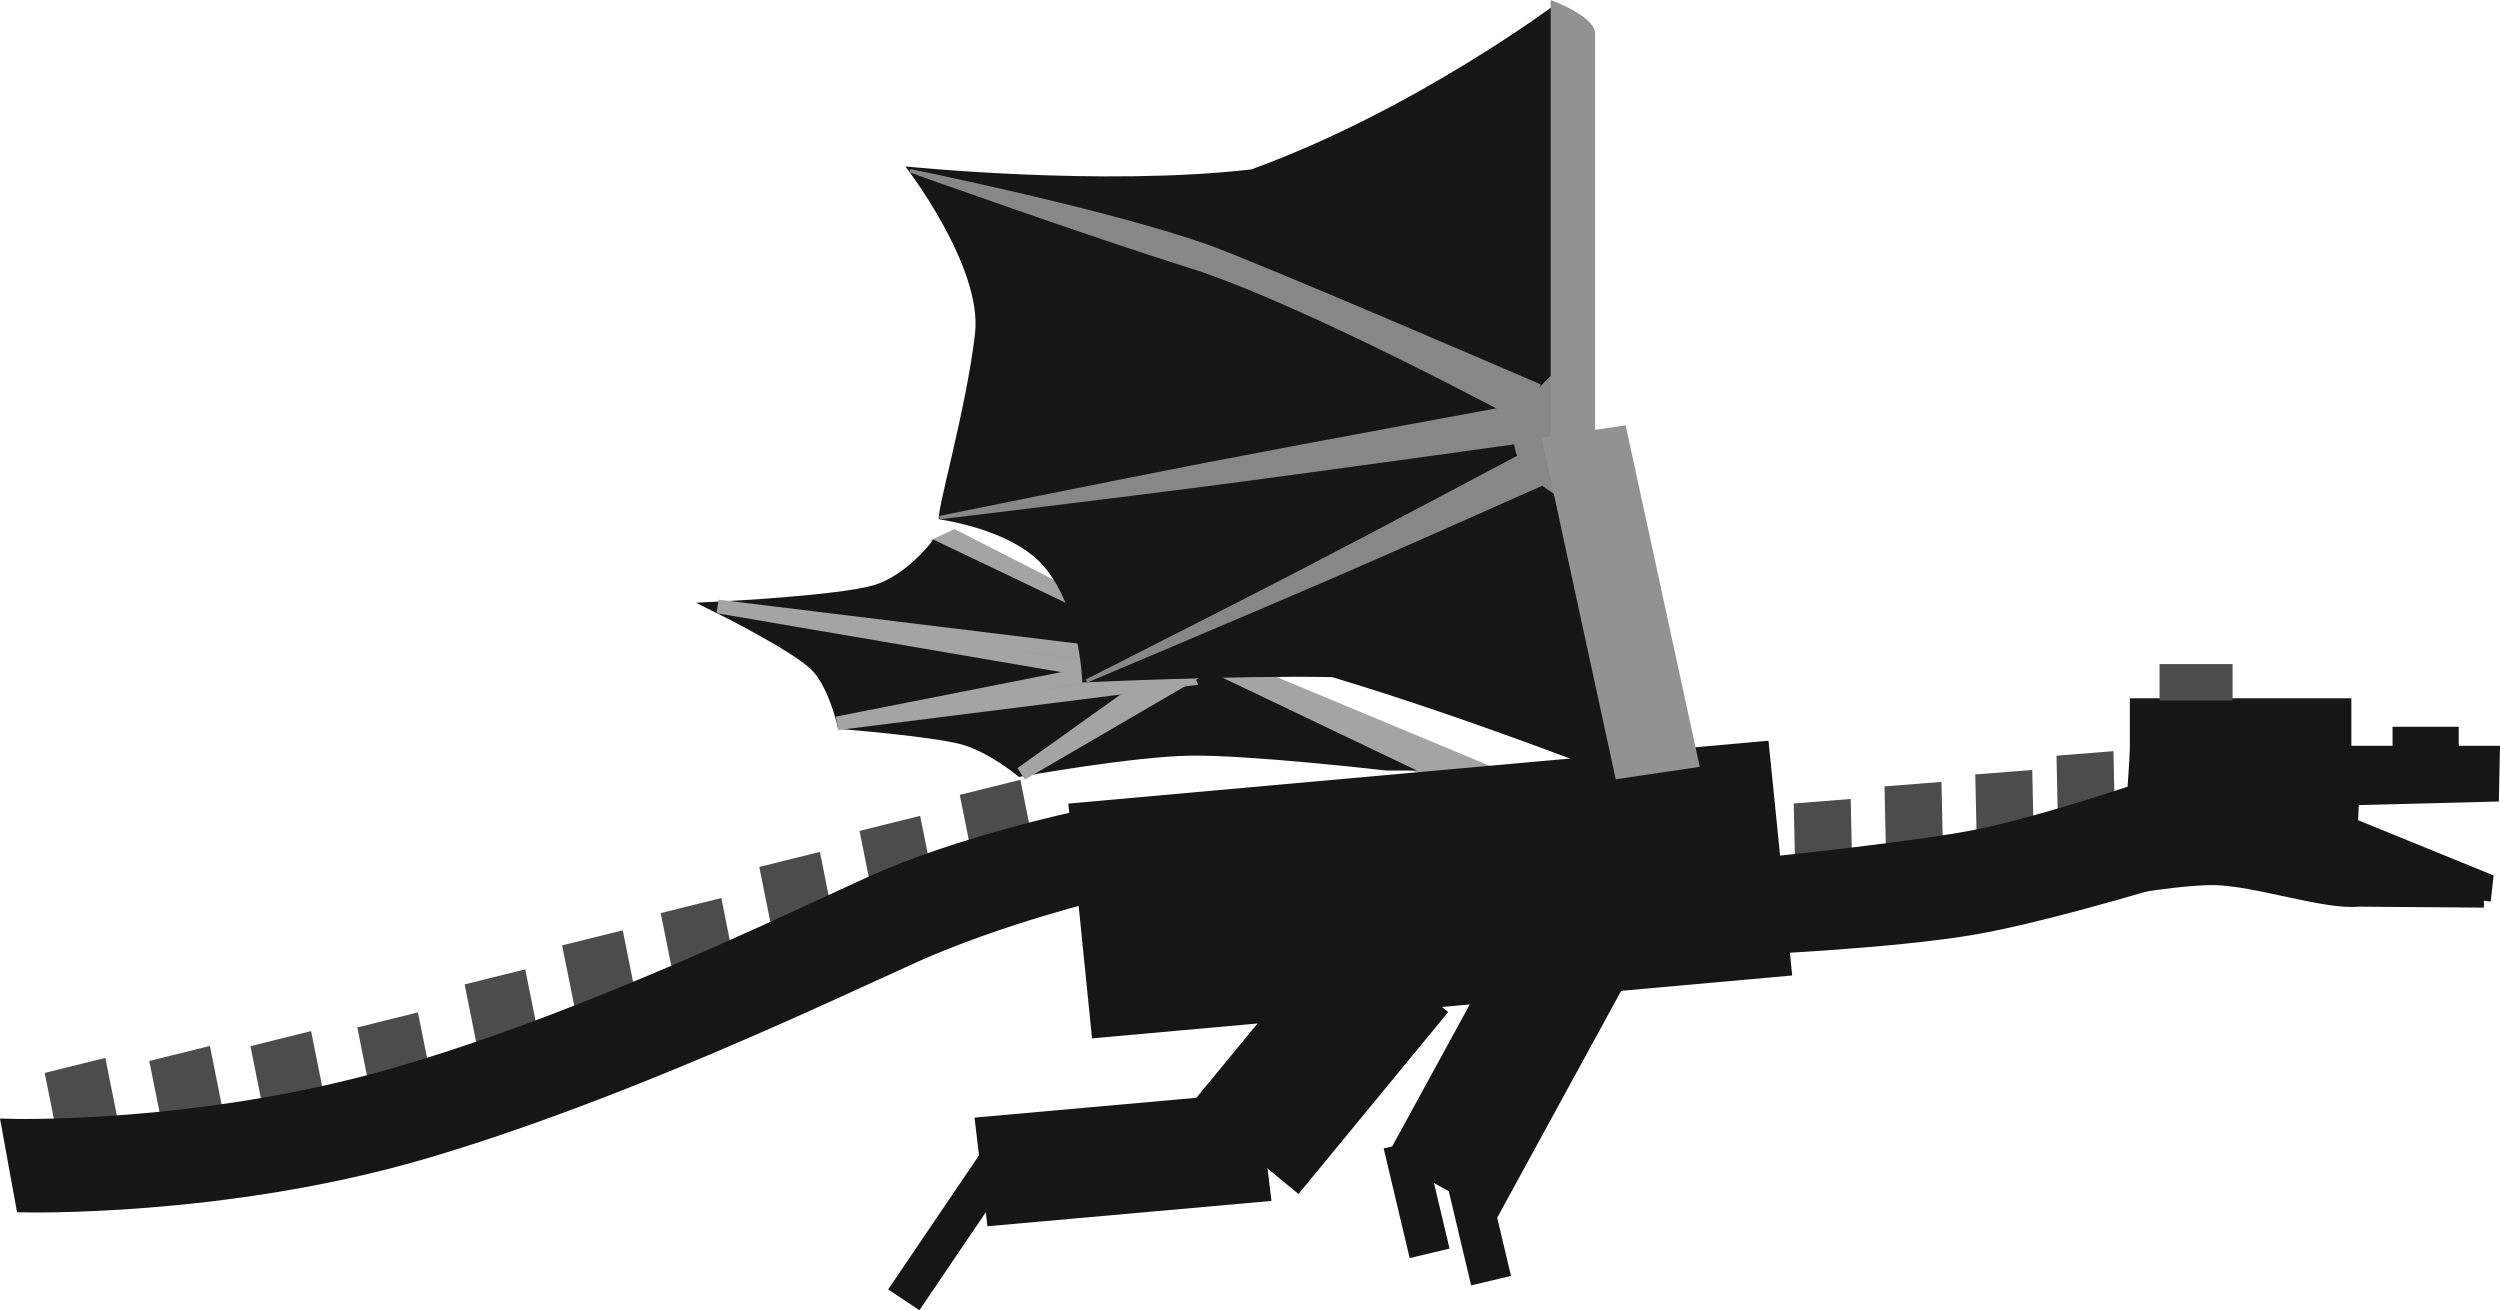 <svg version="1.1" xmlns="http://www.w3.org/2000/svg" xmlns:xlink="http://www.w3.org/1999/xlink" width="366.112" height="191.875" viewBox="0,0,366.112,191.875"><g transform="translate(-56.76,-84.062)"><g data-paper-data="{&quot;isPaintingLayer&quot;:true}" fill-rule="nonzero" stroke-linecap="butt" stroke-linejoin="miter" stroke-miterlimit="10" stroke-dasharray="" stroke-dashoffset="0" style="mix-blend-mode: normal"><g data-paper-data="{&quot;index&quot;:null}" stroke-width="2"><path d="M232.933,183.076l2.21,-2.352l46.627,19.422l-2.21,2.352z" fill="#a4a4a4" stroke="#a4a4a4"/><path d="M195.26,163.24l1.256,-0.586l41.191,20.999l-1.158,0.332z" fill="#a4a4a4" stroke="#a4a4a4"/><g><path d="M259.865,195.906c0,0 -20.175,-2.329 -28.888,-2.182c-8.482,0.144 -24.715,3.055 -24.715,3.055c0,0 -4.404,-3.593 -8.486,-4.681c-4.524,-1.205 -17.47,-2.233 -17.47,-2.233c0,0 -1.382,-5.965 -4.113,-8.538c-3.134,-2.952 -13.651,-8.192 -13.651,-8.192c0,0 16.946,-0.856 22.329,-2.377c4.984,-1.408 8.867,-6.433 8.867,-6.433l66.127,31.581z" fill="#161616" stroke="#161616"/><path d="M206.352,197.358l23.03,-16.441l2.458,1.59z" fill="#a2a2a2" stroke="#a4a4a4"/><path d="M179.368,189.987l50.039,-9.874l1.401,3.4z" fill="#a2a2a2" stroke="#a4a4a4"/><path d="M161.873,172.875l65.927,8.056l-1.46,2.967z" fill="#a2a2a2" stroke="#a4a4a4"/></g></g><path d="M217.577,235.039l-3.271,-32.39l100.545,-9.031l3.271,32.39z" data-paper-data="{&quot;index&quot;:null}" fill="#161616" stroke="#161616" stroke-width="2"/><path d="M275.623,261.024l-14.479,-7.913l19.662,-35.978l14.479,7.913z" data-paper-data="{&quot;index&quot;:null}" fill="#161616" stroke="#161616" stroke-width="2"/><path d="M263.942,267.095l-3.348,-14.108l3.892,-0.924l3.348,14.108z" data-paper-data="{&quot;index&quot;:null}" fill="#161616" stroke="#161616" stroke-width="2"/><path d="M272.942,271.095l-3.348,-14.108l3.892,-0.924l3.348,14.108z" data-paper-data="{&quot;index&quot;:null}" fill="#161616" stroke="#161616" stroke-width="2"/><path d="M232.496,245.749l20.652,-25.095l14.285,11.756l-20.652,25.095z" data-paper-data="{&quot;index&quot;:null}" fill="#161616" stroke="#161616" stroke-width="2"/><path d="M202.243,262.559l-1.654,-13.926l39.598,-3.533l1.654,13.926z" data-paper-data="{&quot;index&quot;:null}" fill="#161616" stroke="#161616" stroke-width="2"/><path d="M188.22,272.614l14.576,-21.511l2.913,1.941l-14.576,21.511z" data-paper-data="{&quot;index&quot;:null}" fill="#161616" stroke="#161616" stroke-width="2"/><g data-paper-data="{&quot;index&quot;:null}" stroke-width="2"><path d="M420.513,215.979c0,0 -18.393,-0.141 -18.441,-0.136c-4.784,0.471 -15.014,-3.076 -21.075,-3.162c-4.478,-0.063 -12.625,1.35 -12.625,1.35l1.291,-19.755h52.188l-0.126,6.187l-20.507,0.522l-0.139,3.861l19.782,8.059l-0.349,3.074z" fill="#161616" stroke="#161616"/><path d="M408.135,195.39v-3.895h7.694v3.895z" fill="#161616" stroke="#161616"/><path d="M369.663,194.277v-6.956h30.443v6.956z" fill="#161616" stroke="#161616"/><path d="M374.012,185.651v-3.339h8.698v3.339z" fill="#4c4c4c" stroke="#4c4c4c"/></g><g data-paper-data="{&quot;index&quot;:null}" stroke-width="2"><path d="M320.771,216.764l-0.305,-14.116l6.344,-0.501l0.305,14.116z" fill="#4c4c4c" stroke="#4c4c4c"/><path d="M334.063,214.264l-0.305,-14.116l6.344,-0.501l0.305,14.116z" fill="#4c4c4c" stroke="#4c4c4c"/><path d="M347.355,212.514l-0.305,-14.116l6.344,-0.501l0.305,14.116z" fill="#4c4c4c" stroke="#4c4c4c"/><path d="M359.248,209.764l-0.305,-14.116l6.344,-0.501l0.305,14.116z" fill="#4c4c4c" stroke="#4c4c4c"/><path d="M377.777,211.574c0,0 -20.325,6.329 -31.765,8.331c-12.327,2.157 -34.981,3.092 -34.981,3.092l-0.18,-11.967c0,0 21.579,-2.047 33.858,-4.196c4.036,-0.706 9.288,-2.105 14.406,-3.623c9.47,-2.809 18.481,-6.026 18.481,-6.026l0.18,14.389z" fill="#161616" stroke="#161616"/></g><g data-paper-data="{&quot;index&quot;:null}" stroke-width="2"><path d="M201.253,215.053l-2.772,-13.846l6.933,-1.723l2.772,13.846z" fill="#4c4c4c" stroke="#4c4c4c"/><path d="M186.574,220.33l-2.772,-13.846l6.933,-1.723l2.772,13.846z" fill="#4c4c4c" stroke="#4c4c4c"/><path d="M171.895,225.608l-2.772,-13.846l6.933,-1.723l2.772,13.846z" fill="#4c4c4c" stroke="#4c4c4c"/><path d="M157.459,232.365l-2.772,-13.846l6.933,-1.723l2.772,13.846z" fill="#4c4c4c" stroke="#4c4c4c"/><path d="M143.022,237.092l-2.772,-13.846l6.933,-1.723l2.772,13.846z" fill="#4c4c4c" stroke="#4c4c4c"/><path d="M128.742,242.807l-2.772,-13.846l6.933,-1.723l2.772,13.846z" fill="#4c4c4c" stroke="#4c4c4c"/><path d="M113.026,249.112l-2.772,-13.846l6.933,-1.723l2.772,13.846z" fill="#4c4c4c" stroke="#4c4c4c"/><path d="M97.379,251.852l-2.772,-13.846l6.933,-1.723l2.772,13.846z" fill="#4c4c4c" stroke="#4c4c4c"/><path d="M67.247,255.774l-2.772,-13.846l6.933,-1.723l2.772,13.846z" fill="#4c4c4c" stroke="#4c4c4c"/><path d="M82.56,254.023l-2.772,-13.846l6.933,-1.723l2.772,13.846z" fill="#4c4c4c" stroke="#4c4c4c"/><path d="M190.464,224.119c-13.118,5.926 -43.254,20.339 -71.642,28.668c-29.253,8.583 -58.732,7.82 -58.732,7.82l-2.126,-11.701c0,0 27.782,0.874 56.763,-7.512c4.869,-1.409 9.782,-3.009 14.644,-4.722c22.742,-8.011 44.352,-18.477 54.921,-23.281c13.037,-5.926 30.692,-9.638 30.692,-9.638l3.588,10.937c0,0 -15.374,3.676 -28.109,9.428z" fill="#161616" stroke="#161616"/></g><g data-paper-data="{&quot;index&quot;:null}"><path d="M294.351,198.083c0,0 -22.488,-8.871 -42.504,-14.856c-13.302,-0.302 -36.595,0.776 -36.595,0.776c0,0 -0.205,-10.251 -5.337,-16.659c-4.195,-5.237 -13.176,-6.811 -15.609,-7.244c-0.698,-0.124 3.981,-16.096 5.243,-27.197c1.118,-9.839 -10.198,-24.467 -10.198,-24.467c0,0 28.81,2.969 50.657,0.436c24.086,-8.757 44.843,-24.397 44.843,-24.397c0,0 1,62.739 1,78.08c0,0.268 1.851,5.968 3.475,12.726c2.451,10.196 5.025,22.802 5.025,22.802z" fill="#161616" stroke="none" stroke-width="0"/><path d="M291.659,159.48c0,0 -11.521,-3.576 -12.815,-9.817c-1.294,-6.24 8.129,-12.782 8.129,-12.782z" fill="#878787" stroke="#878787" stroke-width="0.5"/><path d="M293.376,198.183l-10.854,-50.016l12.304,-1.823l10.854,50.016z" fill="#929292" stroke="none" stroke-width="2"/><path d="M283.851,149.335c0,0 0,-48.935 0,-58.732c0,-3.27 0,-6.541 0,-6.541c0,0 6.5,2.351 6.5,4.889c0,8.917 0,60.384 0,60.384z" fill="#929292" stroke="none" stroke-width="0"/><path d="M280.363,145.964c0,0 -32.816,-17.732 -49.474,-22.941c-14.786,-4.624 -40.883,-13.969 -40.883,-13.969c0,0 28.603,5.812 43.397,11.015c7.319,2.574 48.675,20.425 48.675,20.425l-1.715,5.471z" fill="#878787" stroke="#878787" stroke-width="0.5"/><path d="M280.672,148.582c0,0 -30.957,4.323 -45.747,6.256c-13.927,1.821 -40.561,5.028 -40.561,5.028c0,0 25.893,-5.268 39.56,-7.904c14.7,-2.835 45.767,-8.55 45.767,-8.55l0.981,5.17z" fill="#878787" stroke="#878787" stroke-width="0.5"/><path d="M283.417,154.563c0,0 -20.623,9.2 -31.47,13.894c-11.613,5.026 -36.069,15.333 -36.069,15.333c0,0 21.053,-10.646 31.723,-16.182c10.865,-5.636 32.892,-17.339 32.892,-17.339l2.923,4.293z" fill="#878787" stroke="#878787" stroke-width="0.5"/></g></g></g></svg>